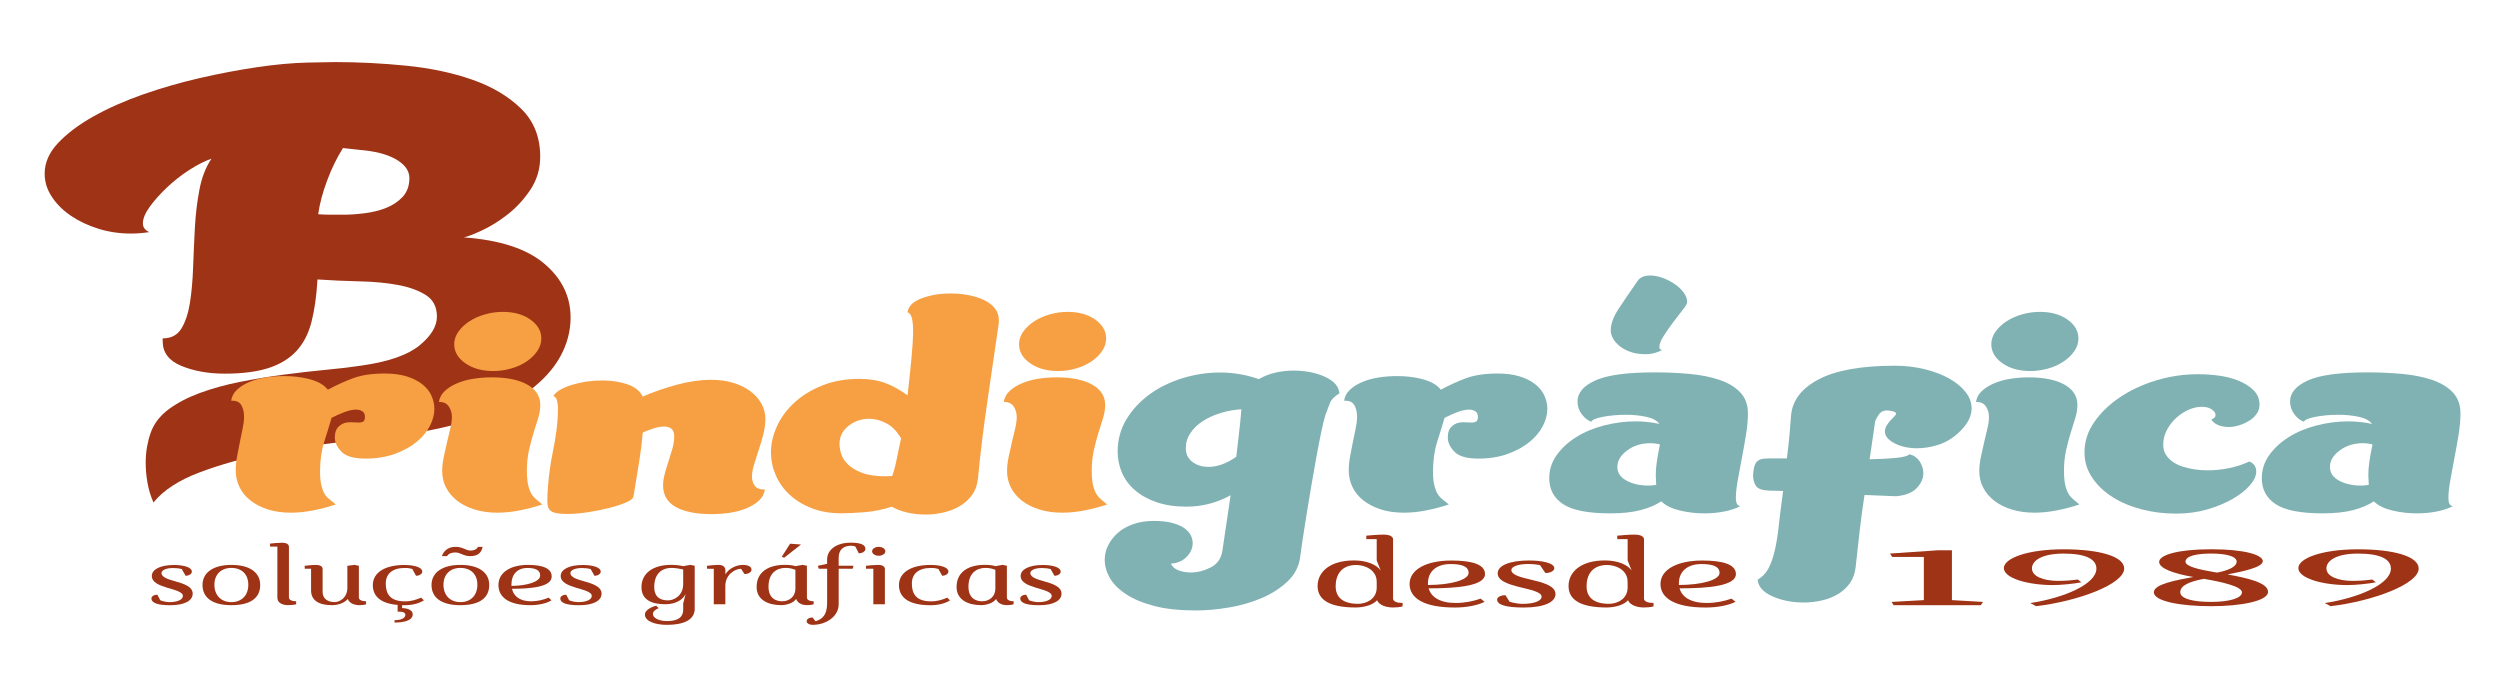 <?xml version="1.0" encoding="utf-8"?>
<!-- Generator: Adobe Illustrator 24.3.0, SVG Export Plug-In . SVG Version: 6.00 Build 0)  -->
<svg version="1.1" id="Camada_1" xmlns="http://www.w3.org/2000/svg" xmlns:xlink="http://www.w3.org/1999/xlink" x="0px" y="0px"
	 viewBox="0 0 588.38 158.35" style="enable-background:new 0 0 588.38 158.35;" xml:space="preserve">
<style type="text/css">
	.st0{fill:#9F3316;}
	.st1{fill:#F6A043;}
	.st2{fill:#80B2B3;}
</style>
<g>
	<g>
		<path class="st0" d="M49.77,37.35c-1.55,0.53-3.27,1.4-5.16,2.61c-1.89,1.21-3.63,2.58-5.24,4.09c-1.61,1.52-2.97,3.03-4.08,4.55
			c-1.11,1.52-1.66,2.84-1.66,3.98c0,0.91,0.5,1.59,1.5,2.05c-1.55,0.23-2.99,0.34-4.33,0.34c-2.66,0-5.21-0.38-7.65-1.14
			c-2.44-0.76-4.6-1.78-6.49-3.07c-1.89-1.29-3.38-2.78-4.49-4.49c-1.11-1.7-1.66-3.5-1.66-5.4c0-2.57,1.05-4.98,3.16-7.22
			c2.11-2.23,4.88-4.32,8.32-6.25c3.44-1.93,7.32-3.65,11.65-5.17c4.33-1.52,8.79-2.8,13.39-3.86c4.6-1.06,9.09-1.91,13.48-2.56
			c4.38-0.64,8.29-1,11.73-1.08c1.11,0,2.19-0.02,3.24-0.06c1.05-0.04,2.19-0.06,3.41-0.06c5.43,0,11.01,0.28,16.72,0.85
			c5.71,0.57,10.9,1.67,15.56,3.3c4.66,1.63,8.49,3.9,11.48,6.82c2.99,2.92,4.49,6.69,4.49,11.31c0,2.88-0.78,5.47-2.33,7.79
			c-1.55,2.31-3.36,4.26-5.41,5.85c-2.05,1.59-4.08,2.84-6.07,3.75c-2,0.91-3.38,1.44-4.16,1.59c8.43,0.61,14.72,2.65,18.88,6.14
			c4.16,3.49,6.24,7.73,6.24,12.73c0,3.18-0.81,6.23-2.41,9.15c-1.61,2.92-4.02,5.59-7.24,8.01c-3.22,2.42-7.27,4.53-12.15,6.31
			c-4.88,1.78-10.65,3.13-17.3,4.03c-3.99,0.53-8.88,1.12-14.64,1.76c-5.77,0.64-11.56,1.53-17.39,2.67
			c-5.82,1.14-11.2,2.63-16.14,4.49c-4.94,1.86-8.57,4.22-10.9,7.1c-0.67-1.52-1.14-3.07-1.41-4.66c-0.28-1.59-0.42-3.15-0.42-4.66
			c0-1.36,0.11-2.65,0.33-3.86c0.22-1.21,0.5-2.27,0.83-3.18c0.77-2.2,2.19-4.05,4.24-5.57c2.05-1.52,4.52-2.8,7.4-3.86
			c2.88-1.06,6.04-1.93,9.48-2.61c3.44-0.68,6.88-1.25,10.32-1.7c3.44-0.46,6.76-0.83,9.98-1.14c3.22-0.3,6.04-0.64,8.49-1.02
			c6.21-0.91,10.67-2.48,13.39-4.72c2.72-2.23,4.08-4.49,4.08-6.76s-0.86-3.96-2.58-5.06c-1.72-1.1-3.91-1.89-6.57-2.39
			c-2.66-0.49-5.66-0.78-8.98-0.85c-3.33-0.07-6.66-0.23-9.98-0.45c-0.22,3.86-0.69,7.2-1.41,10c-0.72,2.8-1.91,5.1-3.58,6.88
			c-1.66,1.78-3.86,3.11-6.57,3.98c-2.72,0.87-6.13,1.31-10.23,1.31c-3.88,0-7.3-0.61-10.23-1.82c-2.94-1.21-4.41-3.14-4.41-5.8
			v-0.68c2,0,3.47-0.78,4.41-2.33c0.94-1.55,1.61-3.56,2-6.02c0.39-2.46,0.64-5.25,0.75-8.35c0.11-3.11,0.25-6.23,0.42-9.38
			c0.17-3.14,0.53-6.14,1.08-8.98C47.49,41.72,48.44,39.32,49.77,37.35z M74.89,50.42c1,0.08,2,0.11,3,0.11h2.99
			c1.44,0,3.08-0.11,4.91-0.34c1.83-0.23,3.52-0.64,5.07-1.25c1.55-0.61,2.85-1.48,3.91-2.61c1.05-1.14,1.58-2.61,1.58-4.43
			c0-1.59-0.91-2.97-2.74-4.15c-1.83-1.17-4.35-1.95-7.57-2.33l-5.32-0.57c-1.44,2.27-2.69,4.83-3.74,7.67
			C75.92,45.36,75.22,47.99,74.89,50.42z"/>
	</g>
	<path class="st1" d="M79.02,118.73c-1.82,0.6-3.61,1.07-5.39,1.41c-1.78,0.35-3.51,0.52-5.18,0.52c-2.03,0-3.85-0.26-5.45-0.78
		c-1.6-0.52-2.96-1.23-4.09-2.12c-1.13-0.89-1.98-1.95-2.56-3.16c-0.58-1.22-0.87-2.52-0.87-3.91c0-1.09,0.11-2.21,0.33-3.35
		c0.22-1.14,0.44-2.26,0.65-3.35c0.22-1.09,0.44-2.15,0.65-3.16c0.22-1.02,0.33-1.95,0.33-2.79c0-0.99-0.2-1.86-0.6-2.61
		c-0.4-0.74-1.11-1.12-2.12-1.12H54.4c0.14-0.99,0.6-1.85,1.36-2.57c0.76-0.72,1.72-1.33,2.89-1.82c1.16-0.5,2.45-0.86,3.87-1.08
		c1.42-0.22,2.85-0.33,4.3-0.33c2.03,0,3.92,0.21,5.67,0.63c1.74,0.42,3.09,1.05,4.03,1.9l0.65,0.67c2.03-1.09,4.03-2,5.99-2.72
		c1.96-0.72,4.43-1.08,7.41-1.08c1.96,0,3.67,0.22,5.12,0.67c1.45,0.45,2.67,1.05,3.65,1.82c0.98,0.77,1.71,1.66,2.18,2.68
		c0.47,1.02,0.71,2.07,0.71,3.16c0,1.29-0.35,2.62-1.04,3.98c-0.69,1.37-1.73,2.62-3.11,3.76c-1.38,1.14-3.09,2.08-5.12,2.83
		c-2.03,0.74-4.36,1.12-6.97,1.12c-2.69,0-4.56-0.53-5.61-1.6c-1.05-1.07-1.58-2.2-1.58-3.39c0-1.19,0.34-2.08,1.04-2.68
		c0.69-0.6,1.54-0.89,2.56-0.89c0.36,0,0.71,0.01,1.04,0.04c0.33,0.03,0.64,0.04,0.93,0.04c0.51,0,0.89-0.09,1.14-0.26
		c0.25-0.17,0.38-0.53,0.38-1.08c0-0.64-0.22-1.09-0.65-1.34c-0.44-0.25-0.91-0.37-1.42-0.37c-0.8,0-1.73,0.2-2.78,0.6
		c-1.05,0.4-2.05,0.84-3,1.34c-0.51,1.74-1.09,3.62-1.74,5.66c-0.65,2.04-0.98,4.39-0.98,7.07c0,0.84,0.05,1.64,0.16,2.38
		s0.31,1.46,0.6,2.16c0.29,0.74,0.82,1.41,1.58,2.01C78.42,118.21,78.88,118.58,79.02,118.73z"/>
	<path class="st1" d="M127.62,118.73c-1.82,0.6-3.61,1.07-5.39,1.41c-1.78,0.35-3.51,0.52-5.18,0.52c-1.96,0-3.74-0.25-5.34-0.74
		c-1.6-0.5-2.96-1.18-4.09-2.05c-1.13-0.87-2-1.9-2.62-3.09c-0.62-1.19-0.93-2.48-0.93-3.87c0-1.09,0.13-2.22,0.38-3.39
		c0.25-1.17,0.51-2.31,0.76-3.42c0.25-1.12,0.51-2.18,0.76-3.2c0.25-1.02,0.38-1.95,0.38-2.79c0-0.89-0.24-1.7-0.71-2.42
		c-0.47-0.72-1.18-1.08-2.12-1.08h-0.22c0.14-0.99,0.6-1.85,1.36-2.57c0.76-0.72,1.72-1.33,2.89-1.82c1.16-0.5,2.45-0.86,3.87-1.08
		c1.42-0.22,2.85-0.33,4.3-0.33c3.56,0,6.36,0.57,8.39,1.71c2.03,1.14,3.05,2.73,3.05,4.76c0,0.99-0.16,2.02-0.49,3.09
		c-0.33,1.07-0.69,2.23-1.09,3.5c-0.4,1.27-0.76,2.64-1.09,4.13c-0.33,1.49-0.49,3.13-0.49,4.91c0,0.84,0.05,1.66,0.16,2.46
		c0.11,0.79,0.31,1.54,0.6,2.23c0.29,0.74,0.8,1.41,1.53,2.01C127.04,118.21,127.47,118.58,127.62,118.73z M118.36,73.4
		c2.62,0,4.78,0.61,6.48,1.82c1.71,1.22,2.56,2.69,2.56,4.43c0,1.04-0.31,2.02-0.93,2.94c-0.62,0.92-1.45,1.74-2.51,2.46
		c-1.05,0.72-2.27,1.28-3.65,1.67c-1.38,0.4-2.8,0.6-4.25,0.6c-2.62,0-4.79-0.61-6.54-1.82c-1.74-1.22-2.62-2.72-2.62-4.5
		c0-1.04,0.33-2.02,0.98-2.94c0.65-0.92,1.51-1.72,2.56-2.42c1.05-0.69,2.27-1.24,3.65-1.64C115.49,73.6,116.9,73.4,118.36,73.4z"/>
	<path class="st1" d="M149.09,116.87c-0.07,0.45-0.65,0.91-1.74,1.38c-1.09,0.47-2.42,0.91-3.98,1.3c-1.56,0.4-3.23,0.73-5.01,1
		c-1.78,0.27-3.4,0.41-4.85,0.41c-1.89,0-3.14-0.21-3.76-0.63c-0.62-0.42-0.93-1.15-0.93-2.2c0-1.19,0.05-2.46,0.16-3.8
		c0.11-1.34,0.25-2.65,0.44-3.95c0.18-1.29,0.38-2.48,0.6-3.57l0.54-2.83c0.29-1.69,0.49-3.16,0.6-4.43
		c0.11-1.27,0.16-2.32,0.16-3.16c0-1.94-0.36-3-1.09-3.2c0.65-1.04,2.11-1.91,4.36-2.61c2.25-0.69,4.65-1.04,7.19-1.04
		c2.11,0,4.05,0.3,5.83,0.89c1.78,0.6,3,1.56,3.65,2.9c2.54-1.09,5.23-2.02,8.06-2.79c2.83-0.77,5.52-1.15,8.06-1.15
		c1.89,0,3.61,0.24,5.18,0.71c1.56,0.47,2.9,1.13,4.03,1.97c1.13,0.84,2,1.82,2.62,2.94c0.62,1.12,0.93,2.3,0.93,3.54
		c0,1.19-0.16,2.42-0.49,3.68c-0.33,1.27-0.69,2.49-1.09,3.68c-0.4,1.19-0.76,2.33-1.09,3.42c-0.33,1.09-0.49,2.06-0.49,2.9
		c0,0.79,0.22,1.49,0.65,2.08c0.44,0.6,1.13,0.89,2.07,0.89h0.33c-0.15,0.99-0.6,1.85-1.36,2.57c-0.76,0.72-1.73,1.33-2.89,1.82
		c-1.16,0.5-2.47,0.86-3.92,1.08c-1.45,0.22-2.91,0.33-4.36,0.33c-3.63,0-6.45-0.56-8.44-1.67c-2-1.12-3-2.82-3-5.1
		c0-0.84,0.13-1.74,0.38-2.68c0.25-0.94,0.54-1.91,0.87-2.9c0.33-0.99,0.64-2,0.93-3.01c0.29-1.02,0.44-2,0.44-2.94
		c0-0.84-0.22-1.44-0.65-1.79c-0.44-0.35-1.02-0.52-1.74-0.52c-0.73,0-1.53,0.14-2.4,0.41c-0.87,0.27-1.74,0.61-2.62,1
		c-0.22,2.53-0.53,5-0.93,7.41C149.94,111.65,149.52,114.19,149.09,116.87z"/>
	<path class="st1" d="M213.59,93.05c0.36-3.08,0.67-5.99,0.93-8.75c0.25-2.75,0.38-4.9,0.38-6.44c0-1.19-0.09-2.17-0.27-2.94
		c-0.18-0.77-0.53-1.25-1.04-1.45c0.22-1.44,1.34-2.53,3.38-3.28c2.03-0.74,4.29-1.12,6.76-1.12c1.38,0,2.74,0.12,4.09,0.37
		c1.34,0.25,2.56,0.62,3.65,1.12c1.09,0.5,1.96,1.14,2.62,1.94c0.65,0.79,0.98,1.71,0.98,2.75v0.74c-0.87,6.1-1.76,12.22-2.67,18.35
		c-0.91,6.13-1.65,12.2-2.23,18.2c-0.15,1.54-0.6,2.84-1.36,3.91c-0.76,1.07-1.73,1.95-2.89,2.64c-1.16,0.7-2.45,1.2-3.87,1.53
		c-1.42,0.32-2.82,0.48-4.2,0.48c-1.53,0-2.98-0.16-4.36-0.48c-1.38-0.32-2.58-0.78-3.6-1.38c-2.11,0.7-4.21,1.13-6.32,1.3
		c-2.11,0.17-4,0.26-5.67,0.26c-2.54,0-4.83-0.4-6.86-1.19c-2.03-0.79-3.76-1.85-5.18-3.16c-1.42-1.31-2.51-2.84-3.27-4.58
		c-0.76-1.74-1.14-3.55-1.14-5.43c0-2.03,0.47-4.08,1.42-6.14c0.94-2.06,2.31-3.91,4.09-5.55c1.78-1.64,3.96-2.98,6.54-4.02
		c2.58-1.04,5.5-1.56,8.77-1.56c2.32,0,4.38,0.33,6.16,1C210.2,90.86,211.92,91.81,213.59,93.05z M210.43,110.62
		c0.22-0.69,0.45-1.7,0.71-3.01c0.25-1.31,0.56-2.79,0.93-4.43c-0.94-1.64-2.09-2.82-3.43-3.54c-1.35-0.72-2.71-1.08-4.09-1.08
		c-1.82,0-3.43,0.56-4.85,1.67c-1.42,1.12-2.12,2.54-2.12,4.28c0,0.65,0.13,1.4,0.38,2.27c0.25,0.87,0.78,1.7,1.58,2.49
		c0.8,0.79,1.91,1.46,3.32,2.01c1.42,0.55,3.32,0.82,5.72,0.82c0.22,0,0.45-0.01,0.71-0.04c0.25-0.02,0.49-0.04,0.71-0.04
		L210.43,110.62z"/>
	<path class="st1" d="M260.56,118.73c-1.82,0.6-3.61,1.07-5.39,1.41c-1.78,0.35-3.51,0.52-5.18,0.52c-1.96,0-3.74-0.25-5.34-0.74
		c-1.6-0.5-2.96-1.18-4.09-2.05c-1.13-0.87-2-1.9-2.62-3.09c-0.62-1.19-0.93-2.48-0.93-3.87c0-1.09,0.13-2.22,0.38-3.39
		c0.25-1.17,0.51-2.31,0.76-3.42c0.25-1.12,0.51-2.18,0.76-3.2c0.25-1.02,0.38-1.95,0.38-2.79c0-0.89-0.24-1.7-0.71-2.42
		c-0.47-0.72-1.18-1.08-2.12-1.08h-0.22c0.14-0.99,0.6-1.85,1.36-2.57c0.76-0.72,1.72-1.33,2.89-1.82c1.16-0.5,2.45-0.86,3.87-1.08
		c1.42-0.22,2.85-0.33,4.3-0.33c3.56,0,6.36,0.57,8.39,1.71c2.03,1.14,3.05,2.73,3.05,4.76c0,0.99-0.16,2.02-0.49,3.09
		c-0.33,1.07-0.69,2.23-1.09,3.5c-0.4,1.27-0.76,2.64-1.09,4.13c-0.33,1.49-0.49,3.13-0.49,4.91c0,0.84,0.05,1.66,0.16,2.46
		c0.11,0.79,0.31,1.54,0.6,2.23c0.29,0.74,0.8,1.41,1.53,2.01C259.97,118.21,260.41,118.58,260.56,118.73z M251.29,73.4
		c2.62,0,4.78,0.61,6.48,1.82c1.71,1.22,2.56,2.69,2.56,4.43c0,1.04-0.31,2.02-0.93,2.94c-0.62,0.92-1.45,1.74-2.51,2.46
		c-1.05,0.72-2.27,1.28-3.65,1.67c-1.38,0.4-2.8,0.6-4.25,0.6c-2.62,0-4.79-0.61-6.54-1.82c-1.74-1.22-2.62-2.72-2.62-4.5
		c0-1.04,0.33-2.02,0.98-2.94c0.65-0.92,1.51-1.72,2.56-2.42c1.05-0.69,2.27-1.24,3.65-1.64C248.42,73.6,249.84,73.4,251.29,73.4z"
		/>
	<path class="st2" d="M305.99,131.16c-0.29,2.18-1.27,4.07-2.94,5.66c-1.67,1.59-3.69,2.89-6.05,3.91
		c-2.36,1.02-4.92,1.76-7.68,2.23c-2.76,0.47-5.38,0.71-7.85,0.71c-3.85,0-7.12-0.35-9.81-1.05c-2.69-0.7-4.9-1.63-6.65-2.78
		c-1.74-1.15-3.02-2.43-3.81-3.83c-0.8-1.4-1.2-2.82-1.2-4.26c0-1.19,0.27-2.33,0.82-3.42c0.54-1.09,1.31-2.07,2.29-2.94
		c0.98-0.87,2.2-1.55,3.65-2.05c1.45-0.5,3.05-0.74,4.79-0.74c1.67,0,3.09,0.15,4.25,0.45c1.16,0.3,2.11,0.69,2.83,1.19
		c0.73,0.5,1.25,1.05,1.58,1.67c0.33,0.62,0.49,1.25,0.49,1.9c0,1.19-0.47,2.27-1.42,3.24c-0.94,0.97-2.18,1.5-3.7,1.6
		c0.29,0.69,0.87,1.22,1.74,1.56c0.87,0.35,1.85,0.52,2.94,0.52c1.6,0,3.16-0.4,4.69-1.19c1.53-0.79,2.43-2.05,2.72-3.78l1.96-13.2
		c-3.27,1.79-6.72,2.68-10.35,2.68c-2.76,0-5.16-0.36-7.19-1.08c-2.03-0.72-3.72-1.67-5.07-2.87c-1.35-1.19-2.34-2.57-3-4.13
		c-0.65-1.56-0.98-3.19-0.98-4.88c0-2.78,0.69-5.31,2.07-7.59c1.38-2.28,3.2-4.24,5.45-5.88c2.25-1.64,4.83-2.9,7.74-3.8
		c2.9-0.89,5.85-1.34,8.83-1.34c3.12,0,6.17,0.52,9.15,1.56c1.16-0.69,2.45-1.2,3.87-1.53c1.42-0.32,2.85-0.48,4.3-0.48
		c2.76,0,5.21,0.48,7.36,1.45c2.14,0.97,3.29,2.27,3.43,3.91c-1.16,0.7-1.91,1.45-2.23,2.27c-0.33,0.82-0.67,1.72-1.04,2.72
		c-0.29,0.89-0.62,2.21-0.98,3.95c-0.36,1.74-0.75,3.68-1.14,5.84c-0.4,2.16-0.8,4.43-1.2,6.81c-0.4,2.38-0.78,4.66-1.14,6.85
		c-0.36,2.18-0.67,4.17-0.93,5.95C306.34,128.78,306.14,130.17,305.99,131.16z M292.16,96.33c-1.67,0.1-3.29,0.38-4.85,0.86
		c-1.56,0.47-2.96,1.1-4.2,1.9c-1.24,0.79-2.22,1.74-2.94,2.83c-0.73,1.09-1.09,2.28-1.09,3.57c0,1.34,0.51,2.41,1.53,3.2
		c1.02,0.79,2.29,1.19,3.81,1.19c2.11,0,4.29-0.79,6.54-2.38c0.22-1.89,0.44-3.75,0.65-5.58
		C291.83,100.07,292.01,98.21,292.16,96.33z"/>
	<path class="st2" d="M340.97,118.73c-1.82,0.6-3.61,1.07-5.39,1.41c-1.78,0.35-3.51,0.52-5.18,0.52c-2.03,0-3.85-0.26-5.45-0.78
		c-1.6-0.52-2.96-1.23-4.09-2.12c-1.13-0.89-1.98-1.95-2.56-3.16c-0.58-1.22-0.87-2.52-0.87-3.91c0-1.09,0.11-2.21,0.33-3.35
		c0.22-1.14,0.44-2.26,0.65-3.35c0.22-1.09,0.44-2.15,0.65-3.16c0.22-1.02,0.33-1.95,0.33-2.79c0-0.99-0.2-1.86-0.6-2.61
		c-0.4-0.74-1.11-1.12-2.12-1.12h-0.33c0.14-0.99,0.6-1.85,1.36-2.57c0.76-0.72,1.72-1.33,2.89-1.82c1.16-0.5,2.45-0.86,3.87-1.08
		c1.42-0.22,2.85-0.33,4.3-0.33c2.03,0,3.92,0.21,5.67,0.63c1.74,0.42,3.09,1.05,4.03,1.9l0.65,0.67c2.03-1.09,4.03-2,5.99-2.72
		c1.96-0.72,4.43-1.08,7.41-1.08c1.96,0,3.67,0.22,5.12,0.67c1.45,0.45,2.67,1.05,3.65,1.82c0.98,0.77,1.71,1.66,2.18,2.68
		c0.47,1.02,0.71,2.07,0.71,3.16c0,1.29-0.35,2.62-1.04,3.98c-0.69,1.37-1.73,2.62-3.11,3.76c-1.38,1.14-3.09,2.08-5.12,2.83
		c-2.03,0.74-4.36,1.12-6.97,1.12c-2.69,0-4.56-0.53-5.61-1.6c-1.05-1.07-1.58-2.2-1.58-3.39c0-1.19,0.34-2.08,1.04-2.68
		c0.69-0.6,1.54-0.89,2.56-0.89c0.36,0,0.71,0.01,1.04,0.04c0.33,0.03,0.64,0.04,0.93,0.04c0.51,0,0.89-0.09,1.14-0.26
		c0.25-0.17,0.38-0.53,0.38-1.08c0-0.64-0.22-1.09-0.65-1.34c-0.44-0.25-0.91-0.37-1.42-0.37c-0.8,0-1.73,0.2-2.78,0.6
		c-1.05,0.4-2.05,0.84-3,1.34c-0.51,1.74-1.09,3.62-1.74,5.66c-0.65,2.04-0.98,4.39-0.98,7.07c0,0.84,0.05,1.64,0.16,2.38
		s0.31,1.46,0.6,2.16c0.29,0.74,0.82,1.41,1.58,2.01C340.37,118.21,340.83,118.58,340.97,118.73z"/>
	<path class="st2" d="M409.62,119.1c-1.02,0.55-2.27,0.97-3.76,1.27c-1.49,0.3-3.07,0.45-4.74,0.45c-1.96,0-3.89-0.22-5.78-0.67
		c-1.89-0.45-3.34-1.17-4.36-2.16c-1.24,0.84-2.83,1.53-4.79,2.05c-1.96,0.52-4.36,0.78-7.19,0.78c-5.23,0-8.94-0.72-11.11-2.16
		c-2.18-1.44-3.27-3.47-3.27-6.1c0-1.98,0.58-3.8,1.74-5.43c1.16-1.64,2.69-3.05,4.58-4.24c1.89-1.19,4.07-2.11,6.54-2.75
		c2.47-0.64,4.98-0.97,7.52-0.97c1.82,0,3.67,0.2,5.56,0.6c-0.58-0.79-1.62-1.35-3.11-1.67c-1.49-0.32-3.07-0.48-4.74-0.48
		c-1.96,0-3.78,0.16-5.45,0.48c-1.67,0.32-2.58,0.71-2.72,1.15c-0.8-0.25-1.54-0.82-2.23-1.71c-0.69-0.89-1.04-1.91-1.04-3.05
		c0-2.03,1.4-3.68,4.2-4.95c2.8-1.27,7.46-1.9,14-1.9c2.83,0,5.57,0.12,8.23,0.37c2.65,0.25,4.99,0.72,7.03,1.41
		c2.03,0.7,3.65,1.67,4.85,2.94c1.2,1.27,1.8,2.92,1.8,4.95c0,1.44-0.15,3.08-0.44,4.91c-0.29,1.84-0.62,3.68-0.98,5.55
		c-0.36,1.86-0.69,3.62-0.98,5.28c-0.29,1.66-0.44,3.01-0.44,4.06C408.53,118.43,408.89,119.1,409.62,119.1z M385.32,66.25
		c0.58-0.94,1.6-1.41,3.05-1.41c0.94,0,1.92,0.19,2.94,0.56c1.02,0.37,1.96,0.86,2.83,1.45c0.87,0.6,1.58,1.27,2.12,2.01
		c0.54,0.74,0.82,1.49,0.82,2.23c0,0.35-0.35,0.96-1.04,1.82c-0.69,0.87-1.44,1.84-2.23,2.9c-0.8,1.07-1.54,2.13-2.23,3.2
		c-0.69,1.07-1.04,1.95-1.04,2.64c0,0.45,0.22,0.7,0.65,0.74c-1.24,0.65-2.54,0.97-3.92,0.97c-1.38,0-2.58-0.19-3.6-0.56
		c-1.02-0.37-1.87-0.84-2.56-1.41c-0.69-0.57-1.2-1.18-1.53-1.82c-0.33-0.64-0.49-1.24-0.49-1.79c0-1.49,0.6-3.16,1.8-5.02
		C382.11,70.91,383.58,68.74,385.32,66.25z M389.79,114.12c0-0.4-0.02-0.78-0.05-1.15c-0.04-0.37-0.05-0.73-0.05-1.08
		c0-0.99,0.07-2.01,0.22-3.05c0.14-1.04,0.4-2.46,0.76-4.24c-0.36-0.1-0.75-0.17-1.14-0.22c-0.4-0.05-0.78-0.07-1.14-0.07
		c-2.11,0-3.92,0.57-5.45,1.71c-1.53,1.14-2.29,2.43-2.29,3.87c0,1.39,0.73,2.47,2.18,3.24c1.45,0.77,3.16,1.15,5.12,1.15
		c0.36,0,0.67-0.01,0.93-0.04C389.12,114.2,389.43,114.17,389.79,114.12z"/>
	<path class="st2" d="M460.94,101.86c-1.45,1.34-3.03,2.27-4.74,2.82c-1.71,0.54-3.36,0.82-4.96,0.82c-2.11,0-3.91-0.4-5.39-1.19
		c-1.49-0.79-2.23-1.71-2.23-2.74c0-0.49,0.13-0.95,0.38-1.37c0.25-0.42,0.54-0.82,0.87-1.19c0.33-0.37,0.64-0.69,0.93-0.97
		c0.29-0.27,0.44-0.51,0.44-0.7c0-0.25-0.29-0.43-0.87-0.56c-0.58-0.12-0.98-0.19-1.2-0.19c-0.8,0-1.4,0.25-1.8,0.74
		c-0.4,0.5-0.75,1.09-1.04,1.78l-1.31,8.98c2.54-0.05,4.65-0.16,6.32-0.33c1.67-0.17,2.69-0.46,3.05-0.86
		c1.02,0.25,1.81,0.81,2.4,1.68c0.58,0.87,0.87,1.81,0.87,2.81c0,1.2-0.51,2.35-1.53,3.45c-1.02,1.1-2.65,1.75-4.9,1.95l-7.41-0.3
		c-0.44,2.83-0.82,5.63-1.14,8.41c-0.33,2.78-0.64,5.58-0.93,8.41c-0.15,1.54-0.6,2.84-1.36,3.91c-0.76,1.07-1.71,1.94-2.83,2.61
		c-1.13,0.67-2.4,1.17-3.81,1.49c-1.42,0.32-2.85,0.48-4.3,0.48c-2.69,0-5.12-0.49-7.3-1.45c-2.18-0.97-3.34-2.28-3.49-3.92
		c1.09-0.65,1.92-1.5,2.51-2.57c0.58-1.07,1.07-2.43,1.47-4.07c0.4-1.64,0.73-3.62,0.98-5.93c0.25-2.32,0.6-5.09,1.04-8.32
		l-3.16-0.07c-1.67-0.05-2.74-0.41-3.21-1.08c-0.47-0.67-0.71-1.55-0.71-2.64c0.07-0.94,0.2-1.67,0.38-2.2
		c0.18-0.52,0.45-0.9,0.82-1.15c0.36-0.25,0.8-0.4,1.31-0.45c0.51-0.05,1.16-0.07,1.96-0.07h3.49c0.29-2.17,0.51-4.14,0.65-5.9
		c0.14-1.76,0.25-3.13,0.33-4.12c0.29-3.61,2.47-6.48,6.54-8.6c4.07-2.13,10.03-3.19,17.87-3.19c2.47,0,4.81,0.27,7.03,0.82
		c2.22,0.54,4.14,1.27,5.78,2.19c1.63,0.92,2.92,1.98,3.87,3.19c0.94,1.21,1.42,2.51,1.42,3.9C464,98.07,462.98,99.98,460.94,101.86
		z"/>
	<path class="st2" d="M489.38,118.73c-1.82,0.6-3.61,1.07-5.39,1.41c-1.78,0.35-3.51,0.52-5.18,0.52c-1.96,0-3.74-0.25-5.34-0.74
		c-1.6-0.5-2.96-1.18-4.09-2.05c-1.13-0.87-2-1.9-2.62-3.09c-0.62-1.19-0.93-2.48-0.93-3.87c0-1.09,0.13-2.22,0.38-3.39
		c0.25-1.17,0.51-2.31,0.76-3.42c0.25-1.12,0.51-2.18,0.76-3.2c0.25-1.02,0.38-1.95,0.38-2.79c0-0.89-0.24-1.7-0.71-2.42
		c-0.47-0.72-1.18-1.08-2.12-1.08h-0.22c0.14-0.99,0.6-1.85,1.36-2.57c0.76-0.72,1.72-1.33,2.89-1.82c1.16-0.5,2.45-0.86,3.87-1.08
		c1.42-0.22,2.85-0.33,4.3-0.33c3.56,0,6.36,0.57,8.39,1.71c2.03,1.14,3.05,2.73,3.05,4.76c0,0.99-0.16,2.02-0.49,3.09
		c-0.33,1.07-0.69,2.23-1.09,3.5c-0.4,1.27-0.76,2.64-1.09,4.13c-0.33,1.49-0.49,3.13-0.49,4.91c0,0.84,0.05,1.66,0.16,2.46
		c0.11,0.79,0.31,1.54,0.6,2.23c0.29,0.74,0.8,1.41,1.53,2.01C488.8,118.21,489.24,118.58,489.38,118.73z M480.12,73.4
		c2.62,0,4.78,0.61,6.48,1.82c1.71,1.22,2.56,2.69,2.56,4.43c0,1.04-0.31,2.02-0.93,2.94c-0.62,0.92-1.45,1.74-2.51,2.46
		c-1.05,0.72-2.27,1.28-3.65,1.67c-1.38,0.4-2.8,0.6-4.25,0.6c-2.62,0-4.79-0.61-6.54-1.82c-1.74-1.22-2.62-2.72-2.62-4.5
		c0-1.04,0.33-2.02,0.98-2.94c0.65-0.92,1.51-1.72,2.56-2.42c1.05-0.69,2.27-1.24,3.65-1.64C477.25,73.6,478.67,73.4,480.12,73.4z"
		/>
	<path class="st2" d="M509.87,107.19c0.8,1.19,2.09,2.07,3.87,2.64c1.78,0.57,3.72,0.86,5.83,0.86c1.67,0,3.36-0.17,5.07-0.52
		c1.71-0.35,3.29-0.87,4.74-1.56c1.09,0.45,1.63,1.24,1.63,2.38c0,0.99-0.49,2.06-1.47,3.2c-0.98,1.14-2.33,2.21-4.03,3.2
		c-1.71,0.99-3.7,1.82-5.99,2.49c-2.29,0.67-4.74,1-7.36,1c-2.83,0-5.54-0.33-8.12-1c-2.58-0.67-4.87-1.64-6.86-2.9
		c-2-1.27-3.6-2.79-4.79-4.58c-1.2-1.79-1.8-3.77-1.8-5.95c0-2.53,0.76-4.9,2.29-7.11c1.53-2.21,3.54-4.16,6.05-5.84
		c2.51-1.69,5.36-3.01,8.55-3.98c3.2-0.97,6.5-1.45,9.92-1.45c1.53,0,3.12,0.11,4.79,0.33c1.67,0.22,3.21,0.62,4.63,1.19
		c1.42,0.57,2.6,1.32,3.54,2.23c0.94,0.92,1.42,2.07,1.42,3.46c0,0.74-0.22,1.44-0.65,2.08c-0.44,0.65-1.02,1.19-1.74,1.64
		c-0.73,0.45-1.51,0.81-2.34,1.08c-0.84,0.27-1.69,0.41-2.56,0.41c-0.94,0-1.78-0.16-2.51-0.48c-0.73-0.32-1.24-0.76-1.53-1.3
		c0.65-0.2,0.98-0.55,0.98-1.04c0-0.45-0.29-0.88-0.87-1.3c-0.58-0.42-1.38-0.63-2.4-0.63c-0.94,0-1.94,0.22-3,0.67
		c-1.05,0.45-2.03,1.08-2.94,1.9c-0.91,0.82-1.65,1.77-2.23,2.87c-0.58,1.09-0.87,2.26-0.87,3.5
		C509.11,105.66,509.36,106.5,509.87,107.19z"/>
	<path class="st2" d="M577.32,119.1c-1.02,0.55-2.27,0.97-3.76,1.27c-1.49,0.3-3.07,0.45-4.74,0.45c-1.96,0-3.89-0.22-5.78-0.67
		c-1.89-0.45-3.34-1.17-4.36-2.16c-1.24,0.84-2.83,1.53-4.79,2.05c-1.96,0.52-4.36,0.78-7.19,0.78c-5.23,0-8.94-0.72-11.11-2.16
		c-2.18-1.44-3.27-3.47-3.27-6.1c0-1.98,0.58-3.8,1.74-5.43c1.16-1.64,2.69-3.05,4.58-4.24c1.89-1.19,4.07-2.11,6.54-2.75
		c2.47-0.64,4.98-0.97,7.52-0.97c1.82,0,3.67,0.2,5.56,0.6c-0.58-0.79-1.62-1.35-3.11-1.67c-1.49-0.32-3.07-0.48-4.74-0.48
		c-1.96,0-3.78,0.16-5.45,0.48c-1.67,0.32-2.58,0.71-2.72,1.15c-0.8-0.25-1.54-0.82-2.23-1.71c-0.69-0.89-1.04-1.91-1.04-3.05
		c0-2.03,1.4-3.68,4.2-4.95c2.8-1.27,7.46-1.9,14-1.9c2.83,0,5.57,0.12,8.23,0.37c2.65,0.25,4.99,0.72,7.03,1.41
		c2.03,0.7,3.65,1.67,4.85,2.94c1.2,1.27,1.8,2.92,1.8,4.95c0,1.44-0.15,3.08-0.44,4.91c-0.29,1.84-0.62,3.68-0.98,5.55
		c-0.36,1.86-0.69,3.62-0.98,5.28c-0.29,1.66-0.44,3.01-0.44,4.06C576.23,118.43,576.59,119.1,577.32,119.1z M557.49,114.12
		c0-0.4-0.02-0.78-0.05-1.15c-0.04-0.37-0.05-0.73-0.05-1.08c0-0.99,0.07-2.01,0.22-3.05c0.14-1.04,0.4-2.46,0.76-4.24
		c-0.36-0.1-0.75-0.17-1.14-0.22c-0.4-0.05-0.78-0.07-1.14-0.07c-2.11,0-3.92,0.57-5.45,1.71c-1.53,1.14-2.29,2.43-2.29,3.87
		c0,1.39,0.73,2.47,2.18,3.24c1.45,0.77,3.16,1.15,5.12,1.15c0.36,0,0.67-0.01,0.93-0.04C556.81,114.2,557.12,114.17,557.49,114.12z
		"/>
	<g>
		<g>
			<path class="st0" d="M327.85,140.87c0,0.7,0.98,1.04,2.25,1.04v0.81c-0.65,0.18-1.47,0.25-2.25,0.25c-1.43,0-3.19-0.43-3.76-1.7
				c-0.94,1.09-3.03,1.7-5.03,1.7c-5.93,0-8.96-1.67-8.96-5.05c0-3.35,2.94-6.02,8.55-6.02c3.11,0,5.4,1.04,6.3,2.38l-0.94-2.38
				v-5.02h-2.45v-0.81c0.94-0.09,2.74-0.25,4.09-0.25c2.25,0,2.21,1.06,2.21,1.06V140.87z M324.01,138.31v-1.38
				c0-2.92-2.94-3.96-4.79-3.96c-3.52,0-4.87,2.29-4.87,5c0,2.72,1.84,4.14,5.28,4.14C321.68,142.11,324.01,140.89,324.01,138.31z"
				/>
			<path class="st0" d="M336.24,138.47c0.57,2.06,2.66,3.44,6.38,3.44c2.17,0,4.17-0.43,5.85-1.02l0.94,0.75
				c-1.76,0.88-4.38,1.34-7.03,1.34c-7.24,0-10.63-2.19-10.63-5.54c0-3.48,4.09-5.52,9.82-5.52c4.74,0,7.93,0.86,7.93,3.19
				C349.49,137.86,343.15,138.47,336.24,138.47z M336.07,137.68c5.36-0.02,9.57-1.18,9.57-2.85c0-1.43-1.43-2.08-4.25-2.08
				c-3.52,0-5.32,1.92-5.32,4.5V137.68z"/>
			<path class="st0" d="M355.7,134.15c0,1.2,2.45,1.76,4.38,2.22c2.9,0.68,6.01,1.45,6.01,3.44c0,1.92-2.7,3.17-7.44,3.17
				c-4.13,0-6.3-0.59-6.3-1.88c0-0.59,0.9-1.02,1.96-1.02l0.98,1.54c0.78,0.27,2.17,0.5,3.03,0.5c2.62,0,4.5-0.63,4.5-1.72
				c0-1.11-2.86-1.65-5.15-2.22c-2.74-0.7-5.19-1.47-5.19-3.26c0-1.83,2.9-3.01,7.36-3.01c3.03,0,5.97,0.57,5.97,1.83
				c0,0.61-0.94,1.13-2.09,1.13l-1.27-1.86c-0.74-0.16-1.68-0.27-2.82-0.27C357.22,132.74,355.7,133.38,355.7,134.15z"/>
			<path class="st0" d="M386.91,140.87c0,0.7,0.98,1.04,2.25,1.04v0.81c-0.65,0.18-1.47,0.25-2.25,0.25c-1.43,0-3.19-0.43-3.76-1.7
				c-0.94,1.09-3.03,1.7-5.03,1.7c-5.93,0-8.96-1.67-8.96-5.05c0-3.35,2.94-6.02,8.55-6.02c3.11,0,5.4,1.04,6.3,2.38l-0.94-2.38
				v-5.02h-2.45v-0.81c0.94-0.09,2.74-0.25,4.09-0.25c2.25,0,2.21,1.06,2.21,1.06V140.87z M383.06,138.31v-1.38
				c0-2.92-2.94-3.96-4.79-3.96c-3.52,0-4.87,2.29-4.87,5c0,2.72,1.84,4.14,5.28,4.14C380.73,142.11,383.06,140.89,383.06,138.31z"
				/>
			<path class="st0" d="M395.29,138.47c0.57,2.06,2.66,3.44,6.38,3.44c2.17,0,4.17-0.43,5.85-1.02l0.94,0.75
				c-1.76,0.88-4.38,1.34-7.03,1.34c-7.24,0-10.63-2.19-10.63-5.54c0-3.48,4.09-5.52,9.82-5.52c4.74,0,7.93,0.86,7.93,3.19
				C408.54,137.86,402.2,138.47,395.29,138.47z M395.13,137.68c5.36-0.02,9.57-1.18,9.57-2.85c0-1.43-1.43-2.08-4.25-2.08
				c-3.52,0-5.32,1.92-5.32,4.5V137.68z"/>
		</g>
	</g>
	<g>
		<g>
			<path class="st0" d="M445.19,141.66l7.59-0.42v-10.16h-7.45l-0.52-0.8l11.38-0.78h3.2v11.74l7.32,0.42l-0.52,0.78h-20.53
				L445.19,141.66z"/>
			<path class="st0" d="M483.18,137.7c-5.89,0-11.57-1.61-11.57-4c0-2.29,5.49-4.42,14.06-4.42c8.44,0,14.26,1.67,14.26,4.52
				c0,3.64-10.66,7.66-20.73,8.87l-1.37-0.74c7.98-1.21,15.56-4.48,15.56-8.1c0-2.17-2.35-3.54-7.72-3.54
				c-5.36,0-7.45,1.79-7.45,3.48c0,1.91,2.75,2.92,6.08,2.94c1.5,0,2.94-0.08,4.71-0.32l0.85,0.66
				C488.02,137.4,485.08,137.7,483.18,137.7z"/>
			<path class="st0" d="M533.79,139.29c0,2.19-6.47,3.38-13.41,3.38s-13.47-1.11-13.47-3.28c0-1.91,5.23-2.84,9.29-3.6
				c-4.84-0.82-8.04-2.07-8.04-3.54c0-1.63,4.38-2.98,12.23-2.98c7.98,0,12.16,1.35,12.16,2.8c0,1.47-4.77,2.43-8.3,3.12
				C528.56,135.99,533.79,137.05,533.79,139.29z M513.13,139.39c0,1.49,2.88,2.27,7.26,2.27c4.32,0,7.26-0.88,7.26-2.25
				c0-1.39-4.71-2.45-8.96-3.18C515.22,136.89,513.13,137.8,513.13,139.39z M521.82,134.76c2.68-0.52,4.58-1.39,4.58-2.57
				c0-1.31-2.62-1.91-6.02-1.91c-3.14,0-6.02,0.5-6.02,1.91c0,1.13,3.27,1.87,6.6,2.43L521.82,134.76z"/>
			<path class="st0" d="M552.49,137.7c-5.89,0-11.57-1.61-11.57-4c0-2.29,5.49-4.42,14.06-4.42c8.44,0,14.26,1.67,14.26,4.52
				c0,3.64-10.66,7.66-20.73,8.87l-1.37-0.74c7.98-1.21,15.56-4.48,15.56-8.1c0-2.17-2.35-3.54-7.72-3.54
				c-5.36,0-7.45,1.79-7.45,3.48c0,1.91,2.75,2.92,6.08,2.94c1.5,0,2.94-0.08,4.71-0.32l0.85,0.66
				C557.33,137.4,554.39,137.7,552.49,137.7z"/>
		</g>
	</g>
	<g>
		<g>
			<path class="st0" d="M38.01,134.87c0,1.03,1.73,1.51,3.09,1.9c2.05,0.58,4.25,1.24,4.25,2.95c0,1.65-1.91,2.72-5.26,2.72
				c-2.92,0-4.45-0.5-4.45-1.61c0-0.5,0.64-0.87,1.39-0.87l0.69,1.32c0.55,0.23,1.53,0.43,2.14,0.43c1.85,0,3.18-0.54,3.18-1.47
				c0-0.95-2.02-1.42-3.64-1.9c-1.94-0.6-3.67-1.26-3.67-2.79c0-1.57,2.05-2.58,5.2-2.58c2.14,0,4.22,0.48,4.22,1.57
				c0,0.52-0.66,0.97-1.47,0.97l-0.9-1.59c-0.52-0.14-1.18-0.23-1.99-0.23C39.08,133.66,38.01,134.21,38.01,134.87z"/>
			<path class="st0" d="M61.24,137.68c0,2.99-2.2,4.75-6.79,4.75c-4.56,0-6.79-1.84-6.79-4.75c0-2.91,2.51-4.73,6.79-4.73
				C58.72,132.95,61.24,134.69,61.24,137.68z M50.46,137.62c0,2.44,1.53,4.09,3.99,4.09s3.99-1.63,3.99-4.09
				c0-2.48-1.56-3.96-3.99-3.96C52.05,133.66,50.46,135.18,50.46,137.62z"/>
			<path class="st0" d="M63.55,128.64v-0.7c0.66-0.08,1.94-0.21,2.89-0.21c1.59,0,1.56,0.91,1.56,0.91v11.98
				c0,0.6,0.81,0.89,1.7,0.89v0.7c-0.4,0.14-1.16,0.21-1.94,0.21c-1.07,0-2.48-0.41-2.48-1.76v-12.02H63.55z"/>
			<path class="st0" d="M81.75,138.38v-5.22l1.7-0.21l1.01,0.21v7.47c0,0.6,0.81,0.89,1.7,0.89v0.7c-0.46,0.16-1.04,0.21-1.59,0.21
				c-1.01,0-2.31-0.37-2.72-1.45c-0.81,0.91-2.22,1.45-3.7,1.45c-3.15,0-4.94-1.14-4.94-3.47v-5.1h-1.5v-0.7
				c0.66-0.06,1.7-0.21,2.66-0.21c1.59,0,1.56,0.91,1.56,0.91v5.49c0,1.47,1.1,2.35,2.83,2.35
				C80.07,141.69,81.75,140.59,81.75,138.38z"/>
			<path class="st0" d="M97.03,133.9c-0.52-0.14-0.95-0.23-1.76-0.23c-2.89,0-4.48,1.36-4.48,3.65c0,2.33,0.9,4.21,4.51,4.21
				c1.5,0,2.63-0.37,3.81-0.87l0.66,0.64c-1.24,0.76-2.77,1.14-4.65,1.14h-0.49v0.68c1.16,0,2.51,0.43,2.51,1.44
				c0,1.69-2.66,1.96-4.28,1.96v-0.56c1.62,0,2.54-0.52,2.54-1.26c0-0.56-0.72-0.74-1.27-0.74h-0.55v-1.59
				c-4.04-0.33-5.84-2.08-5.84-4.65c0-3.01,2.92-4.75,7.42-4.75c2.14,0,4.22,0.48,4.22,1.57c0,0.52-0.66,0.97-1.47,0.97L97.03,133.9
				z"/>
			<path class="st0" d="M115.14,137.68c0,2.99-2.2,4.75-6.79,4.75c-4.56,0-6.79-1.84-6.79-4.75c0-2.91,2.51-4.73,6.79-4.73
				C112.63,132.95,115.14,134.69,115.14,137.68z M105.21,130.89h-1.21c0.38-1.12,1.36-2.19,3.18-2.19c1.82,0,2.4,0.87,3.55,0.87
				c0.95,0,1.53-0.37,1.76-0.87h1.1c-0.23,1.14-0.9,2.19-2.89,2.19c-1.7,0-2.28-0.87-3.52-0.87
				C106.22,130.02,105.55,130.31,105.21,130.89z M104.37,137.62c0,2.44,1.53,4.09,3.99,4.09c2.46,0,3.99-1.63,3.99-4.09
				c0-2.48-1.56-3.96-3.99-3.96C105.96,133.66,104.37,135.18,104.37,137.62z"/>
			<path class="st0" d="M120.49,138.57c0.4,1.76,1.88,2.95,4.51,2.95c1.53,0,2.95-0.37,4.13-0.87l0.66,0.64
				c-1.24,0.76-3.09,1.14-4.97,1.14c-5.11,0-7.51-1.88-7.51-4.75c0-2.99,2.89-4.73,6.93-4.73c3.35,0,5.6,0.74,5.6,2.73
				C129.85,138.05,125.37,138.57,120.49,138.57z M120.37,137.89c3.78-0.02,6.76-1.01,6.76-2.44c0-1.22-1.01-1.78-3-1.78
				c-2.48,0-3.76,1.65-3.76,3.86V137.89z"/>
			<path class="st0" d="M134.24,134.87c0,1.03,1.73,1.51,3.09,1.9c2.05,0.58,4.25,1.24,4.25,2.95c0,1.65-1.91,2.72-5.26,2.72
				c-2.92,0-4.45-0.5-4.45-1.61c0-0.5,0.64-0.87,1.39-0.87l0.69,1.32c0.55,0.23,1.53,0.43,2.14,0.43c1.85,0,3.18-0.54,3.18-1.47
				c0-0.95-2.02-1.42-3.64-1.9c-1.94-0.6-3.67-1.26-3.67-2.79c0-1.57,2.05-2.58,5.2-2.58c2.14,0,4.22,0.48,4.22,1.57
				c0,0.52-0.66,0.97-1.47,0.97l-0.9-1.59c-0.52-0.14-1.18-0.23-1.99-0.23C135.31,133.66,134.24,134.21,134.24,134.87z"/>
			<path class="st0" d="M163.51,143.24c0,2.93-3.12,3.82-6.56,3.82c-2.74,0-5.17-0.83-5.17-2.44c0-0.99,1.44-1.76,2.66-2.06
				l0.58,0.58c-0.87,0.31-1.36,0.87-1.36,1.36c0,0.8,1.16,1.67,3.29,1.67c2.02,0,3.84-0.52,3.84-2.71V142l0.58-2.21
				c-0.66,1.38-2.37,2.42-4.77,2.42c-3.47,0-5.63-1.18-5.63-4.01c0-3.24,2.63-5.26,7.02-5.26c0.87,0,2.08,0.12,2.8,0.31l1.7-0.31
				l1.01,0.21V143.24z M157.21,141.3c1.44,0,3.58-1.11,3.58-3.84v-3.43c-0.81-0.17-1.73-0.37-2.74-0.37c-2.43,0-4.07,1.51-4.07,4.44
				C153.97,140.61,155.47,141.3,157.21,141.3z"/>
			<path class="st0" d="M166.39,133.86v-0.7c0.66-0.08,1.82-0.21,2.77-0.21c1.59,0,1.56,1.18,1.56,1.18v1.07
				c0.75-1.4,2.6-2.25,4.1-2.25c1.5,0,2.05,0.54,2.05,1.12c0,0.58-0.72,1.03-1.65,1.03l-0.81-1.24c-1.39,0-3.7,1.32-3.7,4.05v4.31
				h-2.72v-8.36H166.39z"/>
			<path class="st0" d="M178.07,138.16c0-3.7,2.98-5.22,6.62-5.22c0.87,0,1.79,0.06,2.51,0.31l1.7-0.31l1.01,0.21v7.47
				c0,0.6,0.69,0.89,1.59,0.89v0.7c-0.46,0.16-1.04,0.21-1.59,0.21c-1.01,0-2.14-0.37-2.54-1.45c-0.66,0.93-2.14,1.45-3.55,1.45
				C180.98,142.43,178.07,141.28,178.07,138.16z M187.2,134.11c-0.92-0.35-1.5-0.45-2.37-0.45c-1.85,0-3.96,1.05-3.96,4.4
				c0,2.7,1.65,3.45,3.24,3.45c1.44,0,3.09-0.87,3.09-3.08V134.11z M185.95,127.96l2.57,0.19l-3.96,3.1l-0.58-0.19L185.95,127.96z"
				/>
			<path class="st0" d="M194.65,133.86h-1.96l-0.2-0.7l2.17-0.47v-0.99c0-2.19,2.02-3.98,5.55-3.98c2.14,0,3.47,0.39,3.47,1.47
				c0,0.6-0.75,1.03-1.56,1.03l-0.81-1.59c0,0-0.43-0.19-0.98-0.19c-1.68,0-2.95,0.78-2.95,2.87v1.84h3.5l-0.2,0.7h-3.29v8.36
				c0,2.85-2.92,4.85-6.15,4.85c-0.75,0-1.39-0.37-1.39-0.87c0-0.5,0.64-0.87,1.39-0.87l0.69,0.89c2.43-0.7,2.74-2.58,2.74-4.52
				V133.86z"/>
			<path class="st0" d="M208.26,142.22h-2.72v-8.36h-1.73v-0.7c0.66-0.08,1.94-0.21,2.89-0.21c1.59,0,1.56,0.91,1.56,0.91V142.22z
				 M208.37,129.75c0,0.58-0.72,1.05-1.56,1.05c-0.87,0-1.56-0.47-1.56-1.05c0-0.58,0.69-1.05,1.56-1.05
				C207.65,128.7,208.37,129.16,208.37,129.75z"/>
			<path class="st0" d="M220.85,133.9c-0.52-0.14-0.95-0.23-1.76-0.23c-2.89,0-4.48,1.36-4.48,3.65c0,2.33,0.9,4.21,4.51,4.21
				c1.5,0,2.63-0.37,3.81-0.87l0.66,0.64c-1.24,0.76-2.77,1.14-4.65,1.14c-5.11,0-7.37-1.86-7.37-4.73c0-3.01,2.92-4.75,7.42-4.75
				c2.14,0,4.22,0.48,4.22,1.57c0,0.52-0.66,0.97-1.47,0.97L220.85,133.9z"/>
			<path class="st0" d="M225.13,138.16c0-3.7,2.98-5.22,6.62-5.22c0.87,0,1.79,0.06,2.51,0.31l1.7-0.31l1.01,0.21v7.47
				c0,0.6,0.69,0.89,1.59,0.89v0.7c-0.46,0.16-1.04,0.21-1.59,0.21c-1.01,0-2.14-0.37-2.54-1.45c-0.66,0.93-2.14,1.45-3.55,1.45
				C228.05,142.43,225.13,141.28,225.13,138.16z M234.26,134.11c-0.92-0.35-1.5-0.45-2.37-0.45c-1.85,0-3.96,1.05-3.96,4.4
				c0,2.7,1.65,3.45,3.24,3.45c1.44,0,3.09-0.87,3.09-3.08V134.11z"/>
			<path class="st0" d="M242.49,134.87c0,1.03,1.73,1.51,3.09,1.9c2.05,0.58,4.25,1.24,4.25,2.95c0,1.65-1.91,2.72-5.26,2.72
				c-2.92,0-4.45-0.5-4.45-1.61c0-0.5,0.64-0.87,1.39-0.87l0.69,1.32c0.55,0.23,1.53,0.43,2.14,0.43c1.85,0,3.18-0.54,3.18-1.47
				c0-0.95-2.02-1.42-3.64-1.9c-1.94-0.6-3.67-1.26-3.67-2.79c0-1.57,2.05-2.58,5.2-2.58c2.14,0,4.22,0.48,4.22,1.57
				c0,0.52-0.66,0.97-1.47,0.97l-0.9-1.59c-0.52-0.14-1.18-0.23-1.99-0.23C243.56,133.66,242.49,134.21,242.49,134.87z"/>
		</g>
	</g>
</g>
</svg>
